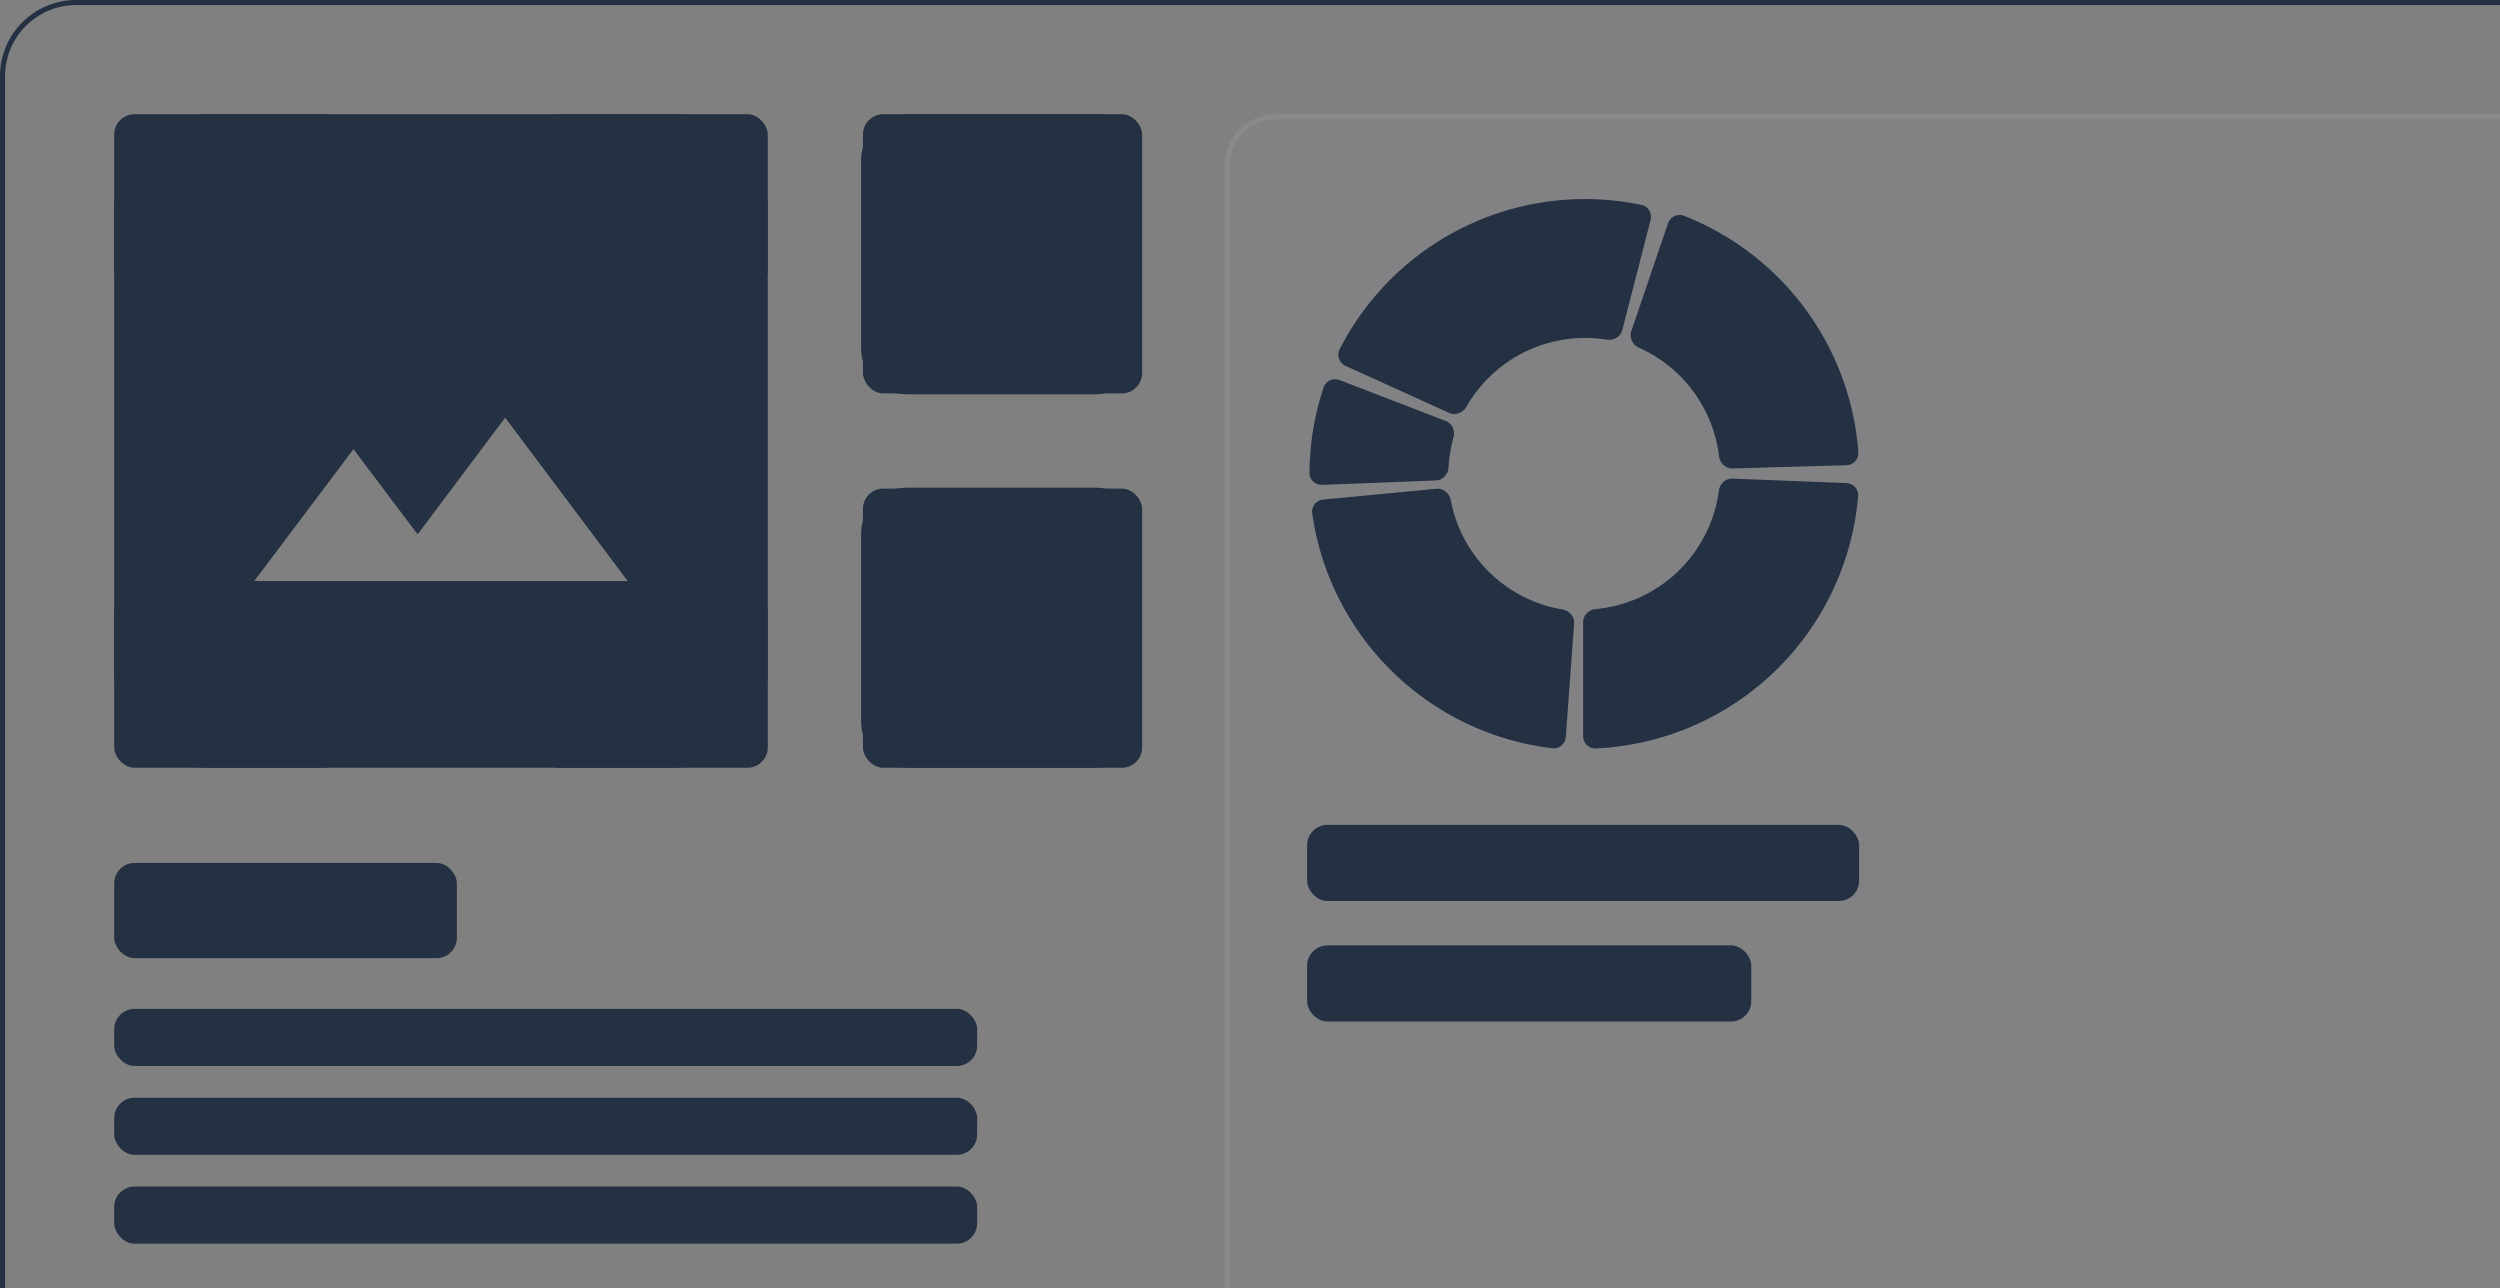 <svg xmlns="http://www.w3.org/2000/svg" width="394" height="203" fill="none"><rect width="100%" height="100%" fill="#808080" stroke="none"/><rect width="209" height="201" x="193" y="18" fill="#AFC6FF" fill-opacity=".04" rx="8.01"/><rect width="208.199" height="200.199" x="193.4" y="18.401" stroke="#fff" stroke-opacity=".07" stroke-width=".801" rx="7.609"/><rect width="54" height="15" x="18" y="136" fill="#243143" rx="3.204"/><rect width="136" height="9" x="18" y="159" fill="#243143" rx="3.204"/><rect width="87" height="12" x="206" y="130" fill="#243143" rx="3.204"/><rect width="136" height="9" x="18" y="173" fill="#243143" rx="3.204"/><rect width="70" height="12" x="206" y="149" fill="#243143" rx="3.204"/><rect width="136" height="9" x="18" y="187" fill="#243143" rx="3.204"/><rect width="36" height="28" x="18" y="18" fill="#243143" rx="3.204"/><rect width="36" height="28" x="85" y="18" fill="#243143" rx="3.204"/><rect width="36" height="28" x="85" y="93" fill="#243143" rx="3.204"/><rect width="36" height="28" x="18" y="93" fill="#243143" rx="3.204"/><rect width="44" height="44" x="136" y="77" fill="#243143" rx="3.204"/><rect width="44" height="44" x="136" y="18" fill="#243143" rx="3.204"/><rect width="415.199" height="248.199" x=".4" y=".4" stroke="#243143" stroke-width=".801" rx="11.6"/><path fill="#243143" d="M32.714 121q-6.069 0-10.392-4.322Q18 112.355 18 106.286V32.714q0-6.069 4.322-10.392Q26.645 18 32.714 18h73.572q6.069 0 10.392 4.322Q121 26.645 121 32.714v73.572q0 6.069-4.322 10.392Q112.355 121 106.286 121zm110.357-58.857q-3.126 0-5.242-2.115t-2.115-5.242V25.357q0-3.126 2.115-5.242T143.071 18H172.5q3.127 0 5.242 2.115t2.115 5.242v29.429q0 3.127-2.115 5.242t-5.242 2.115zm-103 29.428H98.93l-19.313-25.75-13.795 18.393-10.116-13.427zm103 29.429q-3.126 0-5.242-2.115t-2.115-5.242V84.214q0-3.126 2.115-5.242t5.242-2.115H172.5q3.127 0 5.242 2.115t2.115 5.242v29.429q0 3.126-2.115 5.242T172.5 121zM290.983 73.318c1.104-.031 1.979-.952 1.896-2.054a43.5 43.5 0 0 0-27.485-37.256c-1.028-.404-2.167.16-2.523 1.205l-5.774 16.966c-.356 1.046.208 2.174 1.216 2.625a21.58 21.58 0 0 1 12.607 17.088c.133 1.096 1.044 1.968 2.149 1.937zM260.132 34.68c.276-1.07-.368-2.165-1.449-2.39A43.43 43.43 0 0 0 211.13 55.04c-.503.984-.054 2.172.952 2.629l16.286 7.397c1.006.457 2.183.006 2.731-.953a21.55 21.55 0 0 1 22.119-10.582c1.09.175 2.18-.46 2.455-1.529zM211.144 59.906c-1.031-.397-2.193.115-2.542 1.163a43.4 43.4 0 0 0-2.228 13.429c-.008 1.104.926 1.965 2.03 1.921l17.874-.697c1.104-.043 1.954-.974 2.013-2.077.086-1.587.347-3.16.779-4.69.299-1.064-.204-2.22-1.235-2.617zM208.559 78.727c-1.1.104-1.911 1.081-1.756 2.175a43.43 43.43 0 0 0 37.833 37.025c1.097.132 2.056-.7 2.137-1.802l1.309-17.84c.081-1.101-.749-2.05-1.839-2.233a21.54 21.54 0 0 1-17.605-17.229c-.206-1.085-1.172-1.894-2.272-1.79zM249.5 116c0 1.105.896 2.005 1.999 1.954a43.5 43.5 0 0 0 41.343-39.744c.094-1.1-.771-2.031-1.874-2.075l-17.908-.706c-1.104-.044-2.024.818-2.17 1.913a21.58 21.58 0 0 1-19.393 18.644c-1.1.102-1.997.987-1.997 2.092z"/></svg>